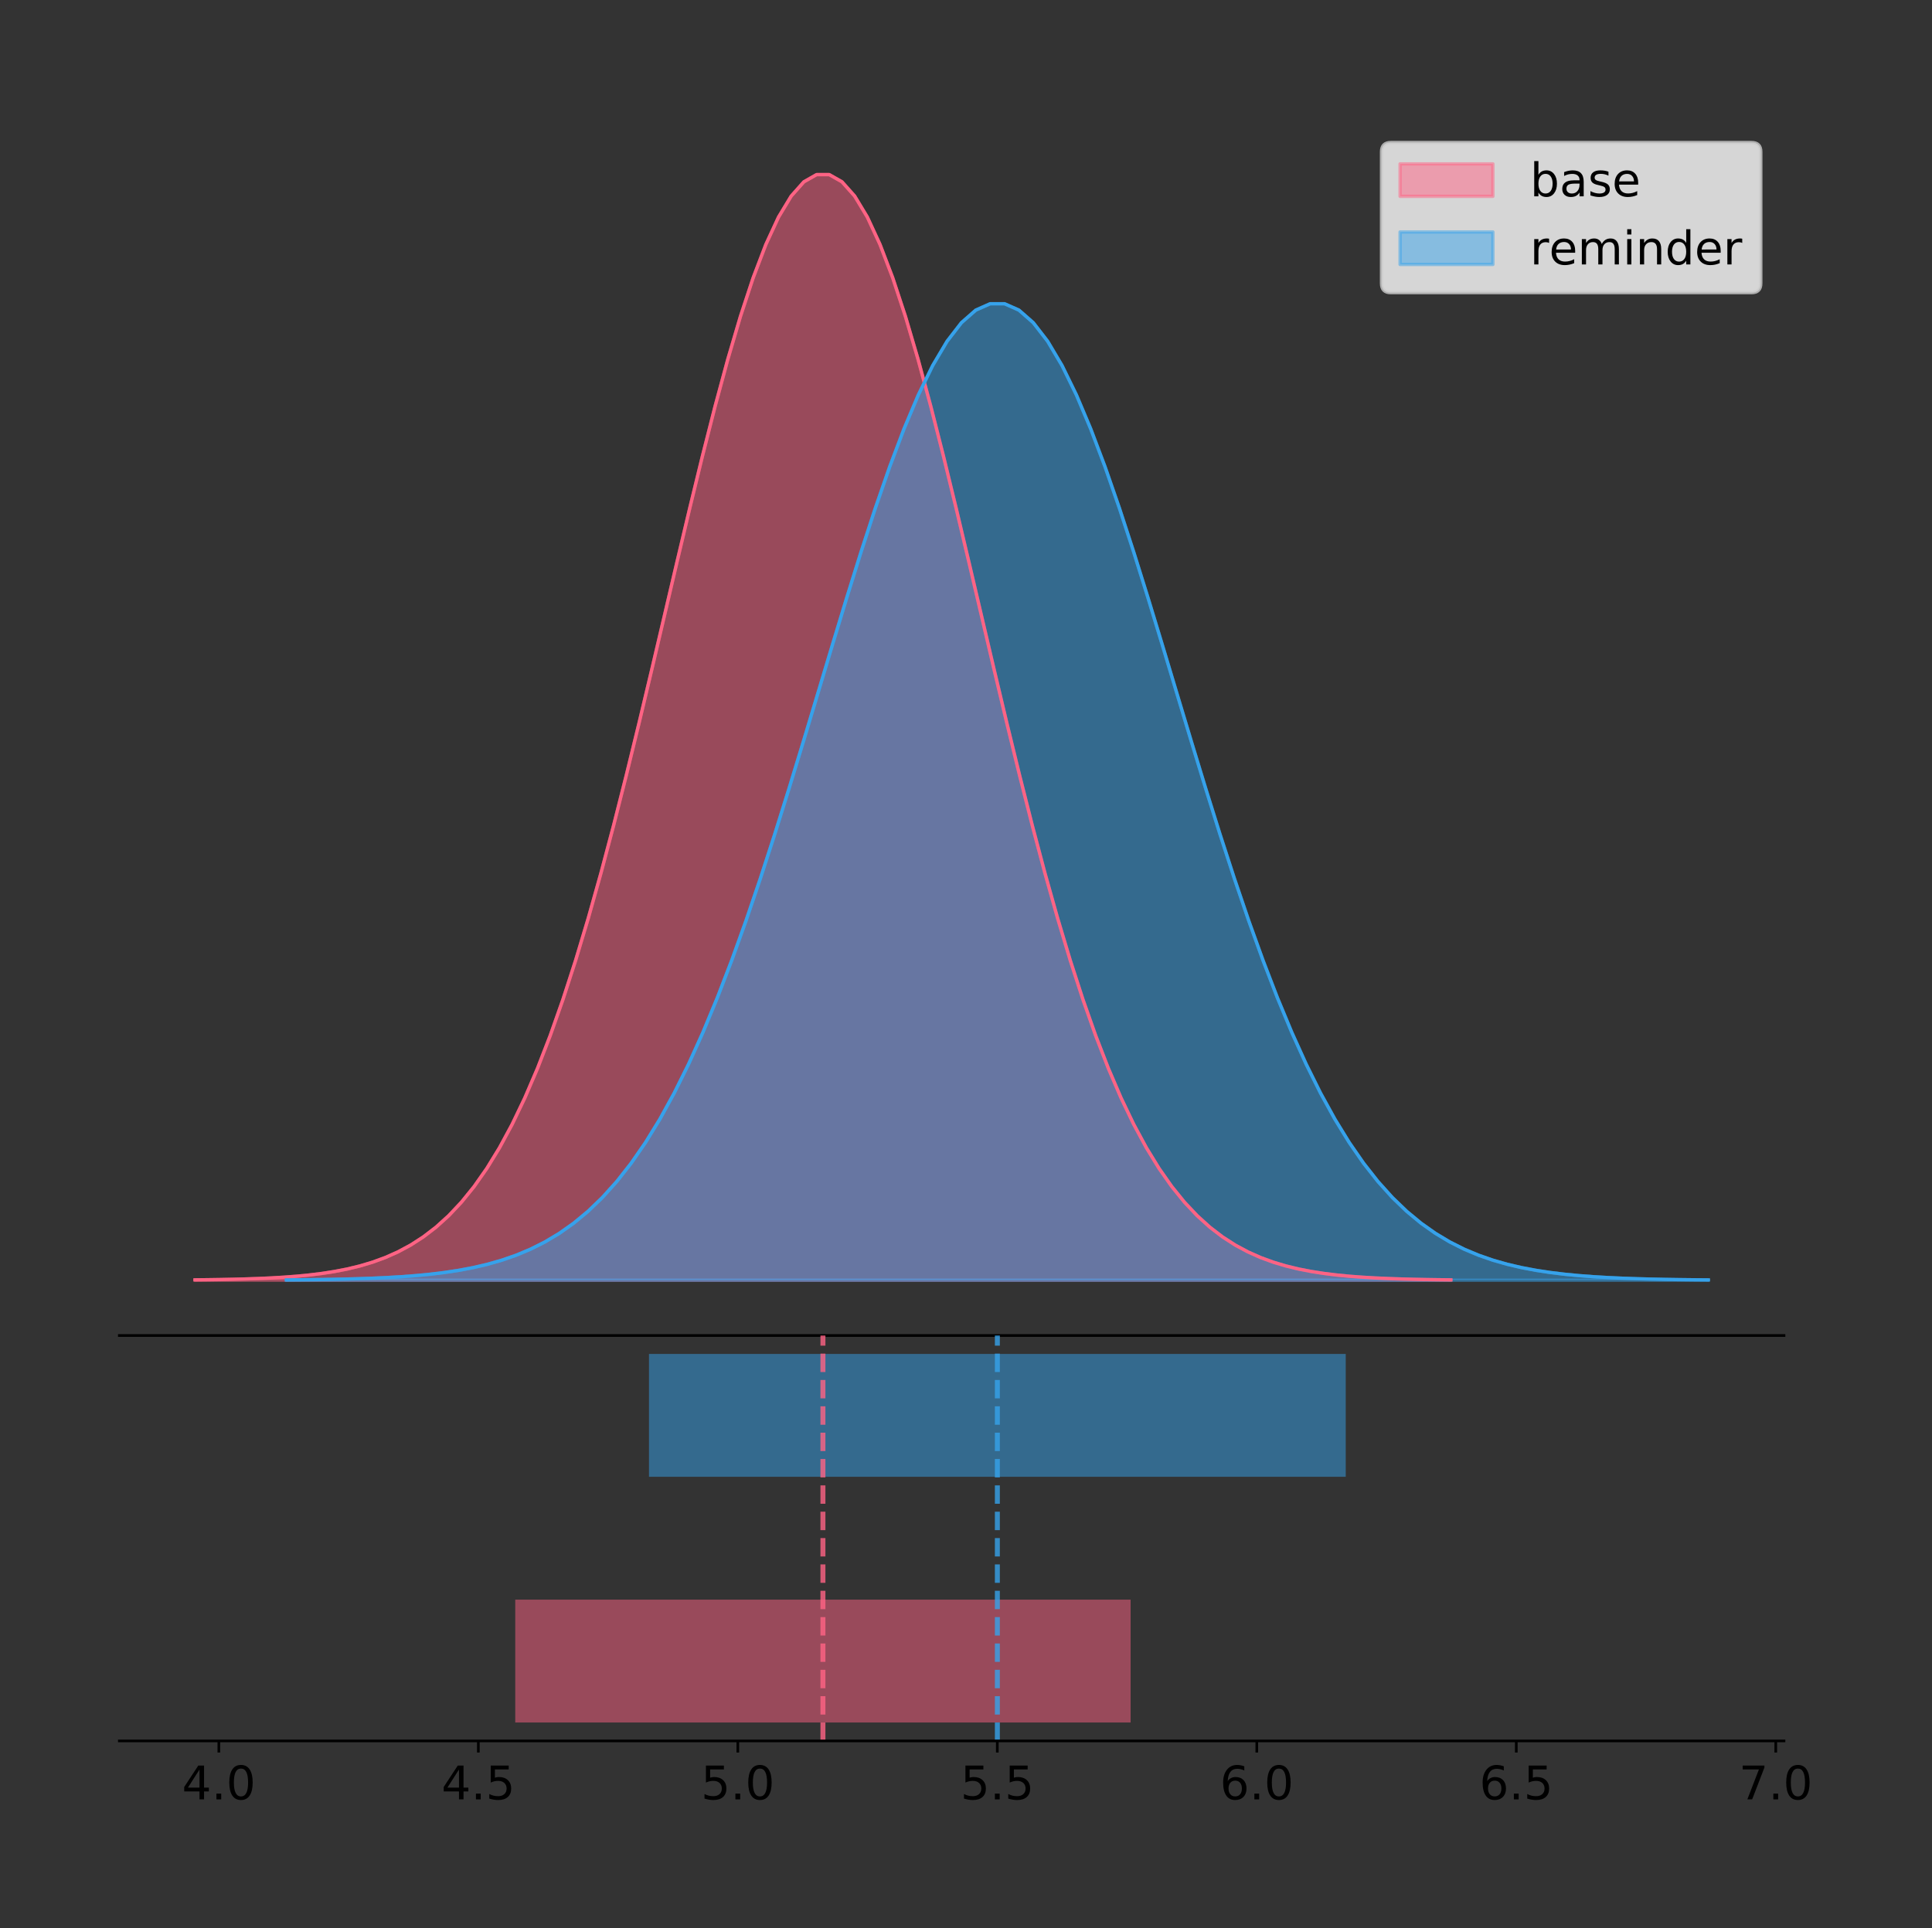 <?xml version="1.0" encoding="utf-8" standalone="no"?>
<!DOCTYPE svg PUBLIC "-//W3C//DTD SVG 1.1//EN"
  "http://www.w3.org/Graphics/SVG/1.1/DTD/svg11.dtd">
<!-- Created with matplotlib (https://matplotlib.org/) -->
<svg height="581.789pt" version="1.1" viewBox="0 0 582.848 581.789" width="582.848pt" xmlns="http://www.w3.org/2000/svg" xmlns:xlink="http://www.w3.org/1999/xlink">
 <rect x="0" y="0" width="582.848" height="581.789" fill="#333333" stroke="none"/>
 <defs>
  <style type="text/css">
*{stroke-linecap:butt;stroke-linejoin:round;}
  </style>
 </defs>
 <g id="figure_1">
  <g id="patch_1">
   <path d="M 0 581.789 
L 582.848 581.789 
L 582.848 0 
L 0 0 
z
" style="fill:none;"/>
  </g>
  <g id="axes_1">
   <g id="patch_2">
    <path d="M 36 402.93 
L 538.2 402.93 
L 538.2 36 
L 36 36 
z
" style="fill:none;"/>
   </g>
   <g id="PolyCollection_1">
    <defs>
     <path d="M 58.827 -195.538 
L 58.827 -195.65 
L 62.654 -195.692 
L 66.481 -195.749 
L 70.308 -195.825 
L 74.135 -195.925 
L 77.962 -196.058 
L 81.789 -196.23 
L 85.616 -196.455 
L 89.443 -196.744 
L 93.27 -197.115 
L 97.097 -197.585 
L 100.924 -198.179 
L 104.751 -198.923 
L 108.578 -199.848 
L 112.405 -200.99 
L 116.232 -202.39 
L 120.059 -204.093 
L 123.886 -206.151 
L 127.713 -208.617 
L 131.54 -211.552 
L 135.367 -215.017 
L 139.194 -219.078 
L 143.021 -223.801 
L 146.848 -229.25 
L 150.675 -235.488 
L 154.502 -242.572 
L 158.329 -250.552 
L 162.156 -259.468 
L 165.983 -269.344 
L 169.81 -280.192 
L 173.637 -292.002 
L 177.464 -304.744 
L 181.291 -318.365 
L 185.118 -332.786 
L 188.945 -347.901 
L 192.772 -363.58 
L 196.599 -379.667 
L 200.426 -395.98 
L 204.253 -412.318 
L 208.08 -428.462 
L 211.907 -444.18 
L 215.734 -459.23 
L 219.561 -473.372 
L 223.388 -486.366 
L 227.215 -497.987 
L 231.042 -508.025 
L 234.869 -516.294 
L 238.696 -522.64 
L 242.523 -526.94 
L 246.35 -529.111 
L 250.177 -529.111 
L 254.004 -526.94 
L 257.831 -522.64 
L 261.658 -516.294 
L 265.485 -508.025 
L 269.312 -497.987 
L 273.139 -486.366 
L 276.966 -473.372 
L 280.793 -459.23 
L 284.62 -444.18 
L 288.447 -428.462 
L 292.274 -412.318 
L 296.101 -395.98 
L 299.928 -379.667 
L 303.755 -363.58 
L 307.582 -347.901 
L 311.409 -332.786 
L 315.236 -318.365 
L 319.063 -304.744 
L 322.89 -292.002 
L 326.717 -280.192 
L 330.544 -269.344 
L 334.371 -259.468 
L 338.198 -250.552 
L 342.025 -242.572 
L 345.852 -235.488 
L 349.679 -229.25 
L 353.506 -223.801 
L 357.333 -219.078 
L 361.16 -215.017 
L 364.987 -211.552 
L 368.814 -208.617 
L 372.641 -206.151 
L 376.468 -204.093 
L 380.295 -202.39 
L 384.122 -200.99 
L 387.949 -199.848 
L 391.776 -198.923 
L 395.603 -198.179 
L 399.43 -197.585 
L 403.257 -197.115 
L 407.084 -196.744 
L 410.911 -196.455 
L 414.738 -196.23 
L 418.565 -196.058 
L 422.392 -195.925 
L 426.219 -195.825 
L 430.046 -195.749 
L 433.873 -195.692 
L 437.7 -195.65 
L 437.7 -195.538 
L 437.7 -195.538 
L 433.873 -195.538 
L 430.046 -195.538 
L 426.219 -195.538 
L 422.392 -195.538 
L 418.565 -195.538 
L 414.738 -195.538 
L 410.911 -195.538 
L 407.084 -195.538 
L 403.257 -195.538 
L 399.43 -195.538 
L 395.603 -195.538 
L 391.776 -195.538 
L 387.949 -195.538 
L 384.122 -195.538 
L 380.295 -195.538 
L 376.468 -195.538 
L 372.641 -195.538 
L 368.814 -195.538 
L 364.987 -195.538 
L 361.16 -195.538 
L 357.333 -195.538 
L 353.506 -195.538 
L 349.679 -195.538 
L 345.852 -195.538 
L 342.025 -195.538 
L 338.198 -195.538 
L 334.371 -195.538 
L 330.544 -195.538 
L 326.717 -195.538 
L 322.89 -195.538 
L 319.063 -195.538 
L 315.236 -195.538 
L 311.409 -195.538 
L 307.582 -195.538 
L 303.755 -195.538 
L 299.928 -195.538 
L 296.101 -195.538 
L 292.274 -195.538 
L 288.447 -195.538 
L 284.62 -195.538 
L 280.793 -195.538 
L 276.966 -195.538 
L 273.139 -195.538 
L 269.312 -195.538 
L 265.485 -195.538 
L 261.658 -195.538 
L 257.831 -195.538 
L 254.004 -195.538 
L 250.177 -195.538 
L 246.35 -195.538 
L 242.523 -195.538 
L 238.696 -195.538 
L 234.869 -195.538 
L 231.042 -195.538 
L 227.215 -195.538 
L 223.388 -195.538 
L 219.561 -195.538 
L 215.734 -195.538 
L 211.907 -195.538 
L 208.08 -195.538 
L 204.253 -195.538 
L 200.426 -195.538 
L 196.599 -195.538 
L 192.772 -195.538 
L 188.945 -195.538 
L 185.118 -195.538 
L 181.291 -195.538 
L 177.464 -195.538 
L 173.637 -195.538 
L 169.81 -195.538 
L 165.983 -195.538 
L 162.156 -195.538 
L 158.329 -195.538 
L 154.502 -195.538 
L 150.675 -195.538 
L 146.848 -195.538 
L 143.021 -195.538 
L 139.194 -195.538 
L 135.367 -195.538 
L 131.54 -195.538 
L 127.713 -195.538 
L 123.886 -195.538 
L 120.059 -195.538 
L 116.232 -195.538 
L 112.405 -195.538 
L 108.578 -195.538 
L 104.751 -195.538 
L 100.924 -195.538 
L 97.097 -195.538 
L 93.27 -195.538 
L 89.443 -195.538 
L 85.616 -195.538 
L 81.789 -195.538 
L 77.962 -195.538 
L 74.135 -195.538 
L 70.308 -195.538 
L 66.481 -195.538 
L 62.654 -195.538 
L 58.827 -195.538 
z
" id="m655ac84902" style="stroke:#ff6384;stroke-opacity:0.5;"/>
    </defs>
    <g clip-path="url(#p8037f93180)">
     <use style="fill:#ff6384;fill-opacity:0.5;stroke:#ff6384;stroke-opacity:0.5;" x="0" xlink:href="#m655ac84902" y="581.789"/>
    </g>
   </g>
   <g id="PolyCollection_2">
    <defs>
     <path d="M 86.398 -195.538 
L 86.398 -195.637 
L 90.731 -195.674 
L 95.064 -195.724 
L 99.397 -195.791 
L 103.73 -195.88 
L 108.063 -195.997 
L 112.396 -196.15 
L 116.729 -196.348 
L 121.062 -196.603 
L 125.395 -196.931 
L 129.728 -197.346 
L 134.061 -197.871 
L 138.395 -198.528 
L 142.728 -199.345 
L 147.061 -200.353 
L 151.394 -201.59 
L 155.727 -203.094 
L 160.06 -204.911 
L 164.393 -207.089 
L 168.726 -209.681 
L 173.059 -212.742 
L 177.392 -216.329 
L 181.725 -220.5 
L 186.058 -225.313 
L 190.392 -230.822 
L 194.725 -237.079 
L 199.058 -244.127 
L 203.391 -252.001 
L 207.724 -260.724 
L 212.057 -270.305 
L 216.39 -280.736 
L 220.723 -291.99 
L 225.056 -304.02 
L 229.389 -316.756 
L 233.722 -330.106 
L 238.055 -343.954 
L 242.389 -358.162 
L 246.722 -372.569 
L 251.055 -386.999 
L 255.388 -401.258 
L 259.721 -415.14 
L 264.054 -428.432 
L 268.387 -440.922 
L 272.72 -452.399 
L 277.053 -462.662 
L 281.386 -471.528 
L 285.719 -478.831 
L 290.052 -484.436 
L 294.385 -488.234 
L 298.719 -490.151 
L 303.052 -490.151 
L 307.385 -488.234 
L 311.718 -484.436 
L 316.051 -478.831 
L 320.384 -471.528 
L 324.717 -462.662 
L 329.05 -452.399 
L 333.383 -440.922 
L 337.716 -428.432 
L 342.049 -415.14 
L 346.382 -401.258 
L 350.716 -386.999 
L 355.049 -372.569 
L 359.382 -358.162 
L 363.715 -343.954 
L 368.048 -330.106 
L 372.381 -316.756 
L 376.714 -304.02 
L 381.047 -291.99 
L 385.38 -280.736 
L 389.713 -270.305 
L 394.046 -260.724 
L 398.379 -252.001 
L 402.713 -244.127 
L 407.046 -237.079 
L 411.379 -230.822 
L 415.712 -225.313 
L 420.045 -220.5 
L 424.378 -216.329 
L 428.711 -212.742 
L 433.044 -209.681 
L 437.377 -207.089 
L 441.71 -204.911 
L 446.043 -203.094 
L 450.376 -201.59 
L 454.71 -200.353 
L 459.043 -199.345 
L 463.376 -198.528 
L 467.709 -197.871 
L 472.042 -197.346 
L 476.375 -196.931 
L 480.708 -196.603 
L 485.041 -196.348 
L 489.374 -196.15 
L 493.707 -195.997 
L 498.04 -195.88 
L 502.373 -195.791 
L 506.707 -195.724 
L 511.04 -195.674 
L 515.373 -195.637 
L 515.373 -195.538 
L 515.373 -195.538 
L 511.04 -195.538 
L 506.707 -195.538 
L 502.373 -195.538 
L 498.04 -195.538 
L 493.707 -195.538 
L 489.374 -195.538 
L 485.041 -195.538 
L 480.708 -195.538 
L 476.375 -195.538 
L 472.042 -195.538 
L 467.709 -195.538 
L 463.376 -195.538 
L 459.043 -195.538 
L 454.71 -195.538 
L 450.376 -195.538 
L 446.043 -195.538 
L 441.71 -195.538 
L 437.377 -195.538 
L 433.044 -195.538 
L 428.711 -195.538 
L 424.378 -195.538 
L 420.045 -195.538 
L 415.712 -195.538 
L 411.379 -195.538 
L 407.046 -195.538 
L 402.713 -195.538 
L 398.379 -195.538 
L 394.046 -195.538 
L 389.713 -195.538 
L 385.38 -195.538 
L 381.047 -195.538 
L 376.714 -195.538 
L 372.381 -195.538 
L 368.048 -195.538 
L 363.715 -195.538 
L 359.382 -195.538 
L 355.049 -195.538 
L 350.716 -195.538 
L 346.382 -195.538 
L 342.049 -195.538 
L 337.716 -195.538 
L 333.383 -195.538 
L 329.05 -195.538 
L 324.717 -195.538 
L 320.384 -195.538 
L 316.051 -195.538 
L 311.718 -195.538 
L 307.385 -195.538 
L 303.052 -195.538 
L 298.719 -195.538 
L 294.385 -195.538 
L 290.052 -195.538 
L 285.719 -195.538 
L 281.386 -195.538 
L 277.053 -195.538 
L 272.72 -195.538 
L 268.387 -195.538 
L 264.054 -195.538 
L 259.721 -195.538 
L 255.388 -195.538 
L 251.055 -195.538 
L 246.722 -195.538 
L 242.389 -195.538 
L 238.055 -195.538 
L 233.722 -195.538 
L 229.389 -195.538 
L 225.056 -195.538 
L 220.723 -195.538 
L 216.39 -195.538 
L 212.057 -195.538 
L 207.724 -195.538 
L 203.391 -195.538 
L 199.058 -195.538 
L 194.725 -195.538 
L 190.392 -195.538 
L 186.058 -195.538 
L 181.725 -195.538 
L 177.392 -195.538 
L 173.059 -195.538 
L 168.726 -195.538 
L 164.393 -195.538 
L 160.06 -195.538 
L 155.727 -195.538 
L 151.394 -195.538 
L 147.061 -195.538 
L 142.728 -195.538 
L 138.395 -195.538 
L 134.061 -195.538 
L 129.728 -195.538 
L 125.395 -195.538 
L 121.062 -195.538 
L 116.729 -195.538 
L 112.396 -195.538 
L 108.063 -195.538 
L 103.73 -195.538 
L 99.397 -195.538 
L 95.064 -195.538 
L 90.731 -195.538 
L 86.398 -195.538 
z
" id="m39dfd018ed" style="stroke:#36a2eb;stroke-opacity:0.5;"/>
    </defs>
    <g clip-path="url(#p8037f93180)">
     <use style="fill:#36a2eb;fill-opacity:0.5;stroke:#36a2eb;stroke-opacity:0.5;" x="0" xlink:href="#m39dfd018ed" y="581.789"/>
    </g>
   </g>
   <g id="line2d_1">
    <path clip-path="url(#p8037f93180)" d="M 58.827 386.139 
L 62.654 386.097 
L 66.481 386.04 
L 70.308 385.965 
L 74.135 385.864 
L 77.962 385.732 
L 81.789 385.559 
L 85.616 385.334 
L 89.443 385.045 
L 93.27 384.675 
L 97.097 384.204 
L 100.924 383.61 
L 104.751 382.867 
L 108.578 381.941 
L 112.405 380.799 
L 116.232 379.399 
L 120.059 377.696 
L 123.886 375.639 
L 127.713 373.172 
L 131.54 370.238 
L 135.367 366.772 
L 139.194 362.711 
L 143.021 357.989 
L 146.848 352.539 
L 150.675 346.301 
L 154.502 339.217 
L 158.329 331.237 
L 162.156 322.322 
L 165.983 312.445 
L 169.81 301.597 
L 173.637 289.787 
L 177.464 277.045 
L 181.291 263.424 
L 185.118 249.004 
L 188.945 233.888 
L 192.772 218.209 
L 196.599 202.123 
L 200.426 185.809 
L 204.253 169.471 
L 208.08 153.327 
L 211.907 137.61 
L 215.734 122.559 
L 219.561 108.418 
L 223.388 95.423 
L 227.215 83.803 
L 231.042 73.765 
L 234.869 65.495 
L 238.696 59.15 
L 242.523 54.85 
L 246.35 52.679 
L 250.177 52.679 
L 254.004 54.85 
L 257.831 59.15 
L 261.658 65.495 
L 265.485 73.765 
L 269.312 83.803 
L 273.139 95.423 
L 276.966 108.418 
L 280.793 122.559 
L 284.62 137.61 
L 288.447 153.327 
L 292.274 169.471 
L 296.101 185.809 
L 299.928 202.123 
L 303.755 218.209 
L 307.582 233.888 
L 311.409 249.004 
L 315.236 263.424 
L 319.063 277.045 
L 322.89 289.787 
L 326.717 301.597 
L 330.544 312.445 
L 334.371 322.322 
L 338.198 331.237 
L 342.025 339.217 
L 345.852 346.301 
L 349.679 352.539 
L 353.506 357.989 
L 357.333 362.711 
L 361.16 366.772 
L 364.987 370.238 
L 368.814 373.172 
L 372.641 375.639 
L 376.468 377.696 
L 380.295 379.399 
L 384.122 380.799 
L 387.949 381.941 
L 391.776 382.867 
L 395.603 383.61 
L 399.43 384.204 
L 403.257 384.675 
L 407.084 385.045 
L 410.911 385.334 
L 414.738 385.559 
L 418.565 385.732 
L 422.392 385.864 
L 426.219 385.965 
L 430.046 386.04 
L 433.873 386.097 
L 437.7 386.139 
" style="fill:none;stroke:#ff6384;stroke-linecap:square;"/>
   </g>
   <g id="line2d_2">
    <path clip-path="url(#p8037f93180)" d="M 86.398 386.152 
L 90.731 386.115 
L 95.064 386.065 
L 99.397 385.998 
L 103.73 385.909 
L 108.063 385.792 
L 112.396 385.64 
L 116.729 385.441 
L 121.062 385.186 
L 125.395 384.859 
L 129.728 384.443 
L 134.061 383.919 
L 138.395 383.262 
L 142.728 382.445 
L 147.061 381.436 
L 151.394 380.2 
L 155.727 378.695 
L 160.06 376.878 
L 164.393 374.7 
L 168.726 372.108 
L 173.059 369.047 
L 177.392 365.461 
L 181.725 361.29 
L 186.058 356.477 
L 190.392 350.967 
L 194.725 344.71 
L 199.058 337.662 
L 203.391 329.788 
L 207.724 321.065 
L 212.057 311.485 
L 216.39 301.054 
L 220.723 289.8 
L 225.056 277.77 
L 229.389 265.033 
L 233.722 251.683 
L 238.055 237.835 
L 242.389 223.628 
L 246.722 209.22 
L 251.055 194.79 
L 255.388 180.531 
L 259.721 166.65 
L 264.054 153.357 
L 268.387 140.867 
L 272.72 129.391 
L 277.053 119.127 
L 281.386 110.262 
L 285.719 102.958 
L 290.052 97.354 
L 294.385 93.556 
L 298.719 91.638 
L 303.052 91.638 
L 307.385 93.556 
L 311.718 97.354 
L 316.051 102.958 
L 320.384 110.262 
L 324.717 119.127 
L 329.05 129.391 
L 333.383 140.867 
L 337.716 153.357 
L 342.049 166.65 
L 346.382 180.531 
L 350.716 194.79 
L 355.049 209.22 
L 359.382 223.628 
L 363.715 237.835 
L 368.048 251.683 
L 372.381 265.033 
L 376.714 277.77 
L 381.047 289.8 
L 385.38 301.054 
L 389.713 311.485 
L 394.046 321.065 
L 398.379 329.788 
L 402.713 337.662 
L 407.046 344.71 
L 411.379 350.967 
L 415.712 356.477 
L 420.045 361.29 
L 424.378 365.461 
L 428.711 369.047 
L 433.044 372.108 
L 437.377 374.7 
L 441.71 376.878 
L 446.043 378.695 
L 450.376 380.2 
L 454.71 381.436 
L 459.043 382.445 
L 463.376 383.262 
L 467.709 383.919 
L 472.042 384.443 
L 476.375 384.859 
L 480.708 385.186 
L 485.041 385.441 
L 489.374 385.64 
L 493.707 385.792 
L 498.04 385.909 
L 502.373 385.998 
L 506.707 386.065 
L 511.04 386.115 
L 515.373 386.152 
" style="fill:none;stroke:#36a2eb;stroke-linecap:square;"/>
   </g>
   <g id="patch_3">
    <path d="M 36 402.93 
L 538.2 402.93 
" style="fill:none;stroke:#000000;stroke-linecap:square;stroke-linejoin:miter;stroke-width:0.8;"/>
   </g>
   <g id="legend_1">
    <g id="patch_4">
     <path d="M 419.578 88.299 
L 528.4 88.299 
Q 531.2 88.299 531.2 85.499 
L 531.2 45.8 
Q 531.2 43 528.4 43 
L 419.578 43 
Q 416.778 43 416.778 45.8 
L 416.778 85.499 
Q 416.778 88.299 419.578 88.299 
z
" style="fill:#ffffff;opacity:0.8;stroke:#cccccc;stroke-linejoin:miter;"/>
    </g>
    <g id="patch_5">
     <path d="M 422.378 59.238 
L 450.378 59.238 
L 450.378 49.438 
L 422.378 49.438 
z
" style="fill:#ff6384;opacity:0.5;stroke:#ff6384;stroke-linejoin:miter;"/>
    </g>
    <g id="text_1">
     <!-- base -->
     <defs>
      <path d="M 48.688 27.297 
Q 48.688 37.203 44.609 42.844 
Q 40.531 48.484 33.406 48.484 
Q 26.266 48.484 22.188 42.844 
Q 18.109 37.203 18.109 27.297 
Q 18.109 17.391 22.188 11.75 
Q 26.266 6.109 33.406 6.109 
Q 40.531 6.109 44.609 11.75 
Q 48.688 17.391 48.688 27.297 
z
M 18.109 46.391 
Q 20.953 51.266 25.266 53.625 
Q 29.594 56 35.594 56 
Q 45.562 56 51.781 48.094 
Q 58.016 40.188 58.016 27.297 
Q 58.016 14.406 51.781 6.484 
Q 45.562 -1.422 35.594 -1.422 
Q 29.594 -1.422 25.266 0.953 
Q 20.953 3.328 18.109 8.203 
L 18.109 0 
L 9.078 0 
L 9.078 75.984 
L 18.109 75.984 
z
" id="DejaVuSans-98"/>
      <path d="M 34.281 27.484 
Q 23.391 27.484 19.188 25 
Q 14.984 22.516 14.984 16.5 
Q 14.984 11.719 18.141 8.906 
Q 21.297 6.109 26.703 6.109 
Q 34.188 6.109 38.703 11.406 
Q 43.219 16.703 43.219 25.484 
L 43.219 27.484 
z
M 52.203 31.203 
L 52.203 0 
L 43.219 0 
L 43.219 8.297 
Q 40.141 3.328 35.547 0.953 
Q 30.953 -1.422 24.312 -1.422 
Q 15.922 -1.422 10.953 3.297 
Q 6 8.016 6 15.922 
Q 6 25.141 12.172 29.828 
Q 18.359 34.516 30.609 34.516 
L 43.219 34.516 
L 43.219 35.406 
Q 43.219 41.609 39.141 45 
Q 35.062 48.391 27.688 48.391 
Q 23 48.391 18.547 47.266 
Q 14.109 46.141 10.016 43.891 
L 10.016 52.203 
Q 14.938 54.109 19.578 55.047 
Q 24.219 56 28.609 56 
Q 40.484 56 46.344 49.844 
Q 52.203 43.703 52.203 31.203 
z
" id="DejaVuSans-97"/>
      <path d="M 44.281 53.078 
L 44.281 44.578 
Q 40.484 46.531 36.375 47.5 
Q 32.281 48.484 27.875 48.484 
Q 21.188 48.484 17.844 46.438 
Q 14.5 44.391 14.5 40.281 
Q 14.5 37.156 16.891 35.375 
Q 19.281 33.594 26.516 31.984 
L 29.594 31.297 
Q 39.156 29.25 43.188 25.516 
Q 47.219 21.781 47.219 15.094 
Q 47.219 7.469 41.188 3.016 
Q 35.156 -1.422 24.609 -1.422 
Q 20.219 -1.422 15.453 -0.562 
Q 10.688 0.297 5.422 2 
L 5.422 11.281 
Q 10.406 8.688 15.234 7.391 
Q 20.062 6.109 24.812 6.109 
Q 31.156 6.109 34.562 8.281 
Q 37.984 10.453 37.984 14.406 
Q 37.984 18.062 35.516 20.016 
Q 33.062 21.969 24.703 23.781 
L 21.578 24.516 
Q 13.234 26.266 9.516 29.906 
Q 5.812 33.547 5.812 39.891 
Q 5.812 47.609 11.281 51.797 
Q 16.75 56 26.812 56 
Q 31.781 56 36.172 55.266 
Q 40.578 54.547 44.281 53.078 
z
" id="DejaVuSans-115"/>
      <path d="M 56.203 29.594 
L 56.203 25.203 
L 14.891 25.203 
Q 15.484 15.922 20.484 11.062 
Q 25.484 6.203 34.422 6.203 
Q 39.594 6.203 44.453 7.469 
Q 49.312 8.734 54.109 11.281 
L 54.109 2.781 
Q 49.266 0.734 44.188 -0.344 
Q 39.109 -1.422 33.891 -1.422 
Q 20.797 -1.422 13.156 6.188 
Q 5.516 13.812 5.516 26.812 
Q 5.516 40.234 12.766 48.109 
Q 20.016 56 32.328 56 
Q 43.359 56 49.781 48.891 
Q 56.203 41.797 56.203 29.594 
z
M 47.219 32.234 
Q 47.125 39.594 43.094 43.984 
Q 39.062 48.391 32.422 48.391 
Q 24.906 48.391 20.391 44.141 
Q 15.875 39.891 15.188 32.172 
z
" id="DejaVuSans-101"/>
     </defs>
     <g transform="translate(461.578 59.238)scale(0.14 -0.14)">
      <use xlink:href="#DejaVuSans-98"/>
      <use x="63.477" xlink:href="#DejaVuSans-97"/>
      <use x="124.756" xlink:href="#DejaVuSans-115"/>
      <use x="176.855" xlink:href="#DejaVuSans-101"/>
     </g>
    </g>
    <g id="patch_6">
     <path d="M 422.378 79.787 
L 450.378 79.787 
L 450.378 69.987 
L 422.378 69.987 
z
" style="fill:#36a2eb;opacity:0.5;stroke:#36a2eb;stroke-linejoin:miter;"/>
    </g>
    <g id="text_2">
     <!-- reminder -->
     <defs>
      <path d="M 41.109 46.297 
Q 39.594 47.172 37.812 47.578 
Q 36.031 48 33.891 48 
Q 26.266 48 22.188 43.047 
Q 18.109 38.094 18.109 28.812 
L 18.109 0 
L 9.078 0 
L 9.078 54.688 
L 18.109 54.688 
L 18.109 46.188 
Q 20.953 51.172 25.484 53.578 
Q 30.031 56 36.531 56 
Q 37.453 56 38.578 55.875 
Q 39.703 55.766 41.062 55.516 
z
" id="DejaVuSans-114"/>
      <path d="M 52 44.188 
Q 55.375 50.25 60.062 53.125 
Q 64.75 56 71.094 56 
Q 79.641 56 84.281 50.016 
Q 88.922 44.047 88.922 33.016 
L 88.922 0 
L 79.891 0 
L 79.891 32.719 
Q 79.891 40.578 77.094 44.375 
Q 74.312 48.188 68.609 48.188 
Q 61.625 48.188 57.562 43.547 
Q 53.516 38.922 53.516 30.906 
L 53.516 0 
L 44.484 0 
L 44.484 32.719 
Q 44.484 40.625 41.703 44.406 
Q 38.922 48.188 33.109 48.188 
Q 26.219 48.188 22.156 43.531 
Q 18.109 38.875 18.109 30.906 
L 18.109 0 
L 9.078 0 
L 9.078 54.688 
L 18.109 54.688 
L 18.109 46.188 
Q 21.188 51.219 25.484 53.609 
Q 29.781 56 35.688 56 
Q 41.656 56 45.828 52.969 
Q 50 49.953 52 44.188 
z
" id="DejaVuSans-109"/>
      <path d="M 9.422 54.688 
L 18.406 54.688 
L 18.406 0 
L 9.422 0 
z
M 9.422 75.984 
L 18.406 75.984 
L 18.406 64.594 
L 9.422 64.594 
z
" id="DejaVuSans-105"/>
      <path d="M 54.891 33.016 
L 54.891 0 
L 45.906 0 
L 45.906 32.719 
Q 45.906 40.484 42.875 44.328 
Q 39.844 48.188 33.797 48.188 
Q 26.516 48.188 22.312 43.547 
Q 18.109 38.922 18.109 30.906 
L 18.109 0 
L 9.078 0 
L 9.078 54.688 
L 18.109 54.688 
L 18.109 46.188 
Q 21.344 51.125 25.703 53.562 
Q 30.078 56 35.797 56 
Q 45.219 56 50.047 50.172 
Q 54.891 44.344 54.891 33.016 
z
" id="DejaVuSans-110"/>
      <path d="M 45.406 46.391 
L 45.406 75.984 
L 54.391 75.984 
L 54.391 0 
L 45.406 0 
L 45.406 8.203 
Q 42.578 3.328 38.25 0.953 
Q 33.938 -1.422 27.875 -1.422 
Q 17.969 -1.422 11.734 6.484 
Q 5.516 14.406 5.516 27.297 
Q 5.516 40.188 11.734 48.094 
Q 17.969 56 27.875 56 
Q 33.938 56 38.25 53.625 
Q 42.578 51.266 45.406 46.391 
z
M 14.797 27.297 
Q 14.797 17.391 18.875 11.75 
Q 22.953 6.109 30.078 6.109 
Q 37.203 6.109 41.297 11.75 
Q 45.406 17.391 45.406 27.297 
Q 45.406 37.203 41.297 42.844 
Q 37.203 48.484 30.078 48.484 
Q 22.953 48.484 18.875 42.844 
Q 14.797 37.203 14.797 27.297 
z
" id="DejaVuSans-100"/>
     </defs>
     <g transform="translate(461.578 79.787)scale(0.14 -0.14)">
      <use xlink:href="#DejaVuSans-114"/>
      <use x="41.082" xlink:href="#DejaVuSans-101"/>
      <use x="102.605" xlink:href="#DejaVuSans-109"/>
      <use x="200.018" xlink:href="#DejaVuSans-105"/>
      <use x="227.801" xlink:href="#DejaVuSans-110"/>
      <use x="291.18" xlink:href="#DejaVuSans-100"/>
      <use x="354.656" xlink:href="#DejaVuSans-101"/>
      <use x="416.18" xlink:href="#DejaVuSans-114"/>
     </g>
    </g>
   </g>
  </g>
  <g id="axes_2">
   <g id="patch_7">
    <path d="M 36 525.24 
L 538.2 525.24 
L 538.2 402.93 
L 36 402.93 
z
" style="fill:none;"/>
   </g>
   <g id="patch_8">
    <path clip-path="url(#p7ed76a0106)" d="M 155.44 519.68 
L 341.088 519.68 
L 341.088 482.617 
L 155.44 482.617 
z
" style="fill:#ff6384;opacity:0.5;"/>
   </g>
   <g id="patch_9">
    <path clip-path="url(#p7ed76a0106)" d="M 195.786 445.553 
L 405.984 445.553 
L 405.984 408.49 
L 195.786 408.49 
z
" style="fill:#36a2eb;opacity:0.5;"/>
   </g>
   <g id="matplotlib.axis_1">
    <g id="xtick_1">
     <g id="line2d_3">
      <defs>
       <path d="M 0 0 
L 0 3.5 
" id="me78691d250" style="stroke:#000000;stroke-width:0.8;"/>
      </defs>
      <g>
       <use style="stroke:#000000;stroke-width:0.8;" x="66.023" xlink:href="#me78691d250" y="525.24"/>
      </g>
     </g>
     <g id="text_3">
      <!-- 4.0 -->
      <defs>
       <path d="M 37.797 64.312 
L 12.891 25.391 
L 37.797 25.391 
z
M 35.203 72.906 
L 47.609 72.906 
L 47.609 25.391 
L 58.016 25.391 
L 58.016 17.188 
L 47.609 17.188 
L 47.609 0 
L 37.797 0 
L 37.797 17.188 
L 4.891 17.188 
L 4.891 26.703 
z
" id="DejaVuSans-52"/>
       <path d="M 10.688 12.406 
L 21 12.406 
L 21 0 
L 10.688 0 
z
" id="DejaVuSans-46"/>
       <path d="M 31.781 66.406 
Q 24.172 66.406 20.328 58.906 
Q 16.5 51.422 16.5 36.375 
Q 16.5 21.391 20.328 13.891 
Q 24.172 6.391 31.781 6.391 
Q 39.453 6.391 43.281 13.891 
Q 47.125 21.391 47.125 36.375 
Q 47.125 51.422 43.281 58.906 
Q 39.453 66.406 31.781 66.406 
z
M 31.781 74.219 
Q 44.047 74.219 50.516 64.516 
Q 56.984 54.828 56.984 36.375 
Q 56.984 17.969 50.516 8.266 
Q 44.047 -1.422 31.781 -1.422 
Q 19.531 -1.422 13.062 8.266 
Q 6.594 17.969 6.594 36.375 
Q 6.594 54.828 13.062 64.516 
Q 19.531 74.219 31.781 74.219 
z
" id="DejaVuSans-48"/>
      </defs>
      <g transform="translate(54.891 542.878)scale(0.14 -0.14)">
       <use xlink:href="#DejaVuSans-52"/>
       <use x="63.623" xlink:href="#DejaVuSans-46"/>
       <use x="95.41" xlink:href="#DejaVuSans-48"/>
      </g>
     </g>
    </g>
    <g id="xtick_2">
     <g id="line2d_4">
      <g>
       <use style="stroke:#000000;stroke-width:0.8;" x="144.305" xlink:href="#me78691d250" y="525.24"/>
      </g>
     </g>
     <g id="text_4">
      <!-- 4.5 -->
      <defs>
       <path d="M 10.797 72.906 
L 49.516 72.906 
L 49.516 64.594 
L 19.828 64.594 
L 19.828 46.734 
Q 21.969 47.469 24.109 47.828 
Q 26.266 48.188 28.422 48.188 
Q 40.625 48.188 47.75 41.5 
Q 54.891 34.812 54.891 23.391 
Q 54.891 11.625 47.562 5.094 
Q 40.234 -1.422 26.906 -1.422 
Q 22.312 -1.422 17.547 -0.641 
Q 12.797 0.141 7.719 1.703 
L 7.719 11.625 
Q 12.109 9.234 16.797 8.062 
Q 21.484 6.891 26.703 6.891 
Q 35.156 6.891 40.078 11.328 
Q 45.016 15.766 45.016 23.391 
Q 45.016 31 40.078 35.438 
Q 35.156 39.891 26.703 39.891 
Q 22.75 39.891 18.812 39.016 
Q 14.891 38.141 10.797 36.281 
z
" id="DejaVuSans-53"/>
      </defs>
      <g transform="translate(133.173 542.878)scale(0.14 -0.14)">
       <use xlink:href="#DejaVuSans-52"/>
       <use x="63.623" xlink:href="#DejaVuSans-46"/>
       <use x="95.41" xlink:href="#DejaVuSans-53"/>
      </g>
     </g>
    </g>
    <g id="xtick_3">
     <g id="line2d_5">
      <g>
       <use style="stroke:#000000;stroke-width:0.8;" x="222.587" xlink:href="#me78691d250" y="525.24"/>
      </g>
     </g>
     <g id="text_5">
      <!-- 5.0 -->
      <g transform="translate(211.455 542.878)scale(0.14 -0.14)">
       <use xlink:href="#DejaVuSans-53"/>
       <use x="63.623" xlink:href="#DejaVuSans-46"/>
       <use x="95.41" xlink:href="#DejaVuSans-48"/>
      </g>
     </g>
    </g>
    <g id="xtick_4">
     <g id="line2d_6">
      <g>
       <use style="stroke:#000000;stroke-width:0.8;" x="300.869" xlink:href="#me78691d250" y="525.24"/>
      </g>
     </g>
     <g id="text_6">
      <!-- 5.5 -->
      <g transform="translate(289.737 542.878)scale(0.14 -0.14)">
       <use xlink:href="#DejaVuSans-53"/>
       <use x="63.623" xlink:href="#DejaVuSans-46"/>
       <use x="95.41" xlink:href="#DejaVuSans-53"/>
      </g>
     </g>
    </g>
    <g id="xtick_5">
     <g id="line2d_7">
      <g>
       <use style="stroke:#000000;stroke-width:0.8;" x="379.152" xlink:href="#me78691d250" y="525.24"/>
      </g>
     </g>
     <g id="text_7">
      <!-- 6.0 -->
      <defs>
       <path d="M 33.016 40.375 
Q 26.375 40.375 22.484 35.828 
Q 18.609 31.297 18.609 23.391 
Q 18.609 15.531 22.484 10.953 
Q 26.375 6.391 33.016 6.391 
Q 39.656 6.391 43.531 10.953 
Q 47.406 15.531 47.406 23.391 
Q 47.406 31.297 43.531 35.828 
Q 39.656 40.375 33.016 40.375 
z
M 52.594 71.297 
L 52.594 62.312 
Q 48.875 64.062 45.094 64.984 
Q 41.312 65.922 37.594 65.922 
Q 27.828 65.922 22.672 59.328 
Q 17.531 52.734 16.797 39.406 
Q 19.672 43.656 24.016 45.922 
Q 28.375 48.188 33.594 48.188 
Q 44.578 48.188 50.953 41.516 
Q 57.328 34.859 57.328 23.391 
Q 57.328 12.156 50.688 5.359 
Q 44.047 -1.422 33.016 -1.422 
Q 20.359 -1.422 13.672 8.266 
Q 6.984 17.969 6.984 36.375 
Q 6.984 53.656 15.188 63.938 
Q 23.391 74.219 37.203 74.219 
Q 40.922 74.219 44.703 73.484 
Q 48.484 72.75 52.594 71.297 
z
" id="DejaVuSans-54"/>
      </defs>
      <g transform="translate(368.02 542.878)scale(0.14 -0.14)">
       <use xlink:href="#DejaVuSans-54"/>
       <use x="63.623" xlink:href="#DejaVuSans-46"/>
       <use x="95.41" xlink:href="#DejaVuSans-48"/>
      </g>
     </g>
    </g>
    <g id="xtick_6">
     <g id="line2d_8">
      <g>
       <use style="stroke:#000000;stroke-width:0.8;" x="457.434" xlink:href="#me78691d250" y="525.24"/>
      </g>
     </g>
     <g id="text_8">
      <!-- 6.5 -->
      <g transform="translate(446.302 542.878)scale(0.14 -0.14)">
       <use xlink:href="#DejaVuSans-54"/>
       <use x="63.623" xlink:href="#DejaVuSans-46"/>
       <use x="95.41" xlink:href="#DejaVuSans-53"/>
      </g>
     </g>
    </g>
    <g id="xtick_7">
     <g id="line2d_9">
      <g>
       <use style="stroke:#000000;stroke-width:0.8;" x="535.716" xlink:href="#me78691d250" y="525.24"/>
      </g>
     </g>
     <g id="text_9">
      <!-- 7.0 -->
      <defs>
       <path d="M 8.203 72.906 
L 55.078 72.906 
L 55.078 68.703 
L 28.609 0 
L 18.312 0 
L 43.219 64.594 
L 8.203 64.594 
z
" id="DejaVuSans-55"/>
      </defs>
      <g transform="translate(524.584 542.878)scale(0.14 -0.14)">
       <use xlink:href="#DejaVuSans-55"/>
       <use x="63.623" xlink:href="#DejaVuSans-46"/>
       <use x="95.41" xlink:href="#DejaVuSans-48"/>
      </g>
     </g>
    </g>
   </g>
   <g id="line2d_10">
    <path clip-path="url(#p7ed76a0106)" d="M 248.264 525.24 
L 248.264 402.93 
" style="fill:none;stroke:#ff6384;stroke-dasharray:5.55,2.4;stroke-dashoffset:0;stroke-opacity:0.8;stroke-width:1.5;"/>
   </g>
   <g id="line2d_11">
    <path clip-path="url(#p7ed76a0106)" d="M 300.885 525.24 
L 300.885 402.93 
" style="fill:none;stroke:#36a2eb;stroke-dasharray:5.55,2.4;stroke-dashoffset:0;stroke-opacity:0.8;stroke-width:1.5;"/>
   </g>
   <g id="patch_10">
    <path d="M 36 525.24 
L 538.2 525.24 
" style="fill:none;stroke:#000000;stroke-linecap:square;stroke-linejoin:miter;stroke-width:0.8;"/>
   </g>
  </g>
 </g>
 <defs>
  <clipPath id="p8037f93180">
   <rect height="366.93" width="502.2" x="36" y="36"/>
  </clipPath>
  <clipPath id="p7ed76a0106">
   <rect height="122.31" width="502.2" x="36" y="402.93"/>
  </clipPath>
 </defs>
</svg>
